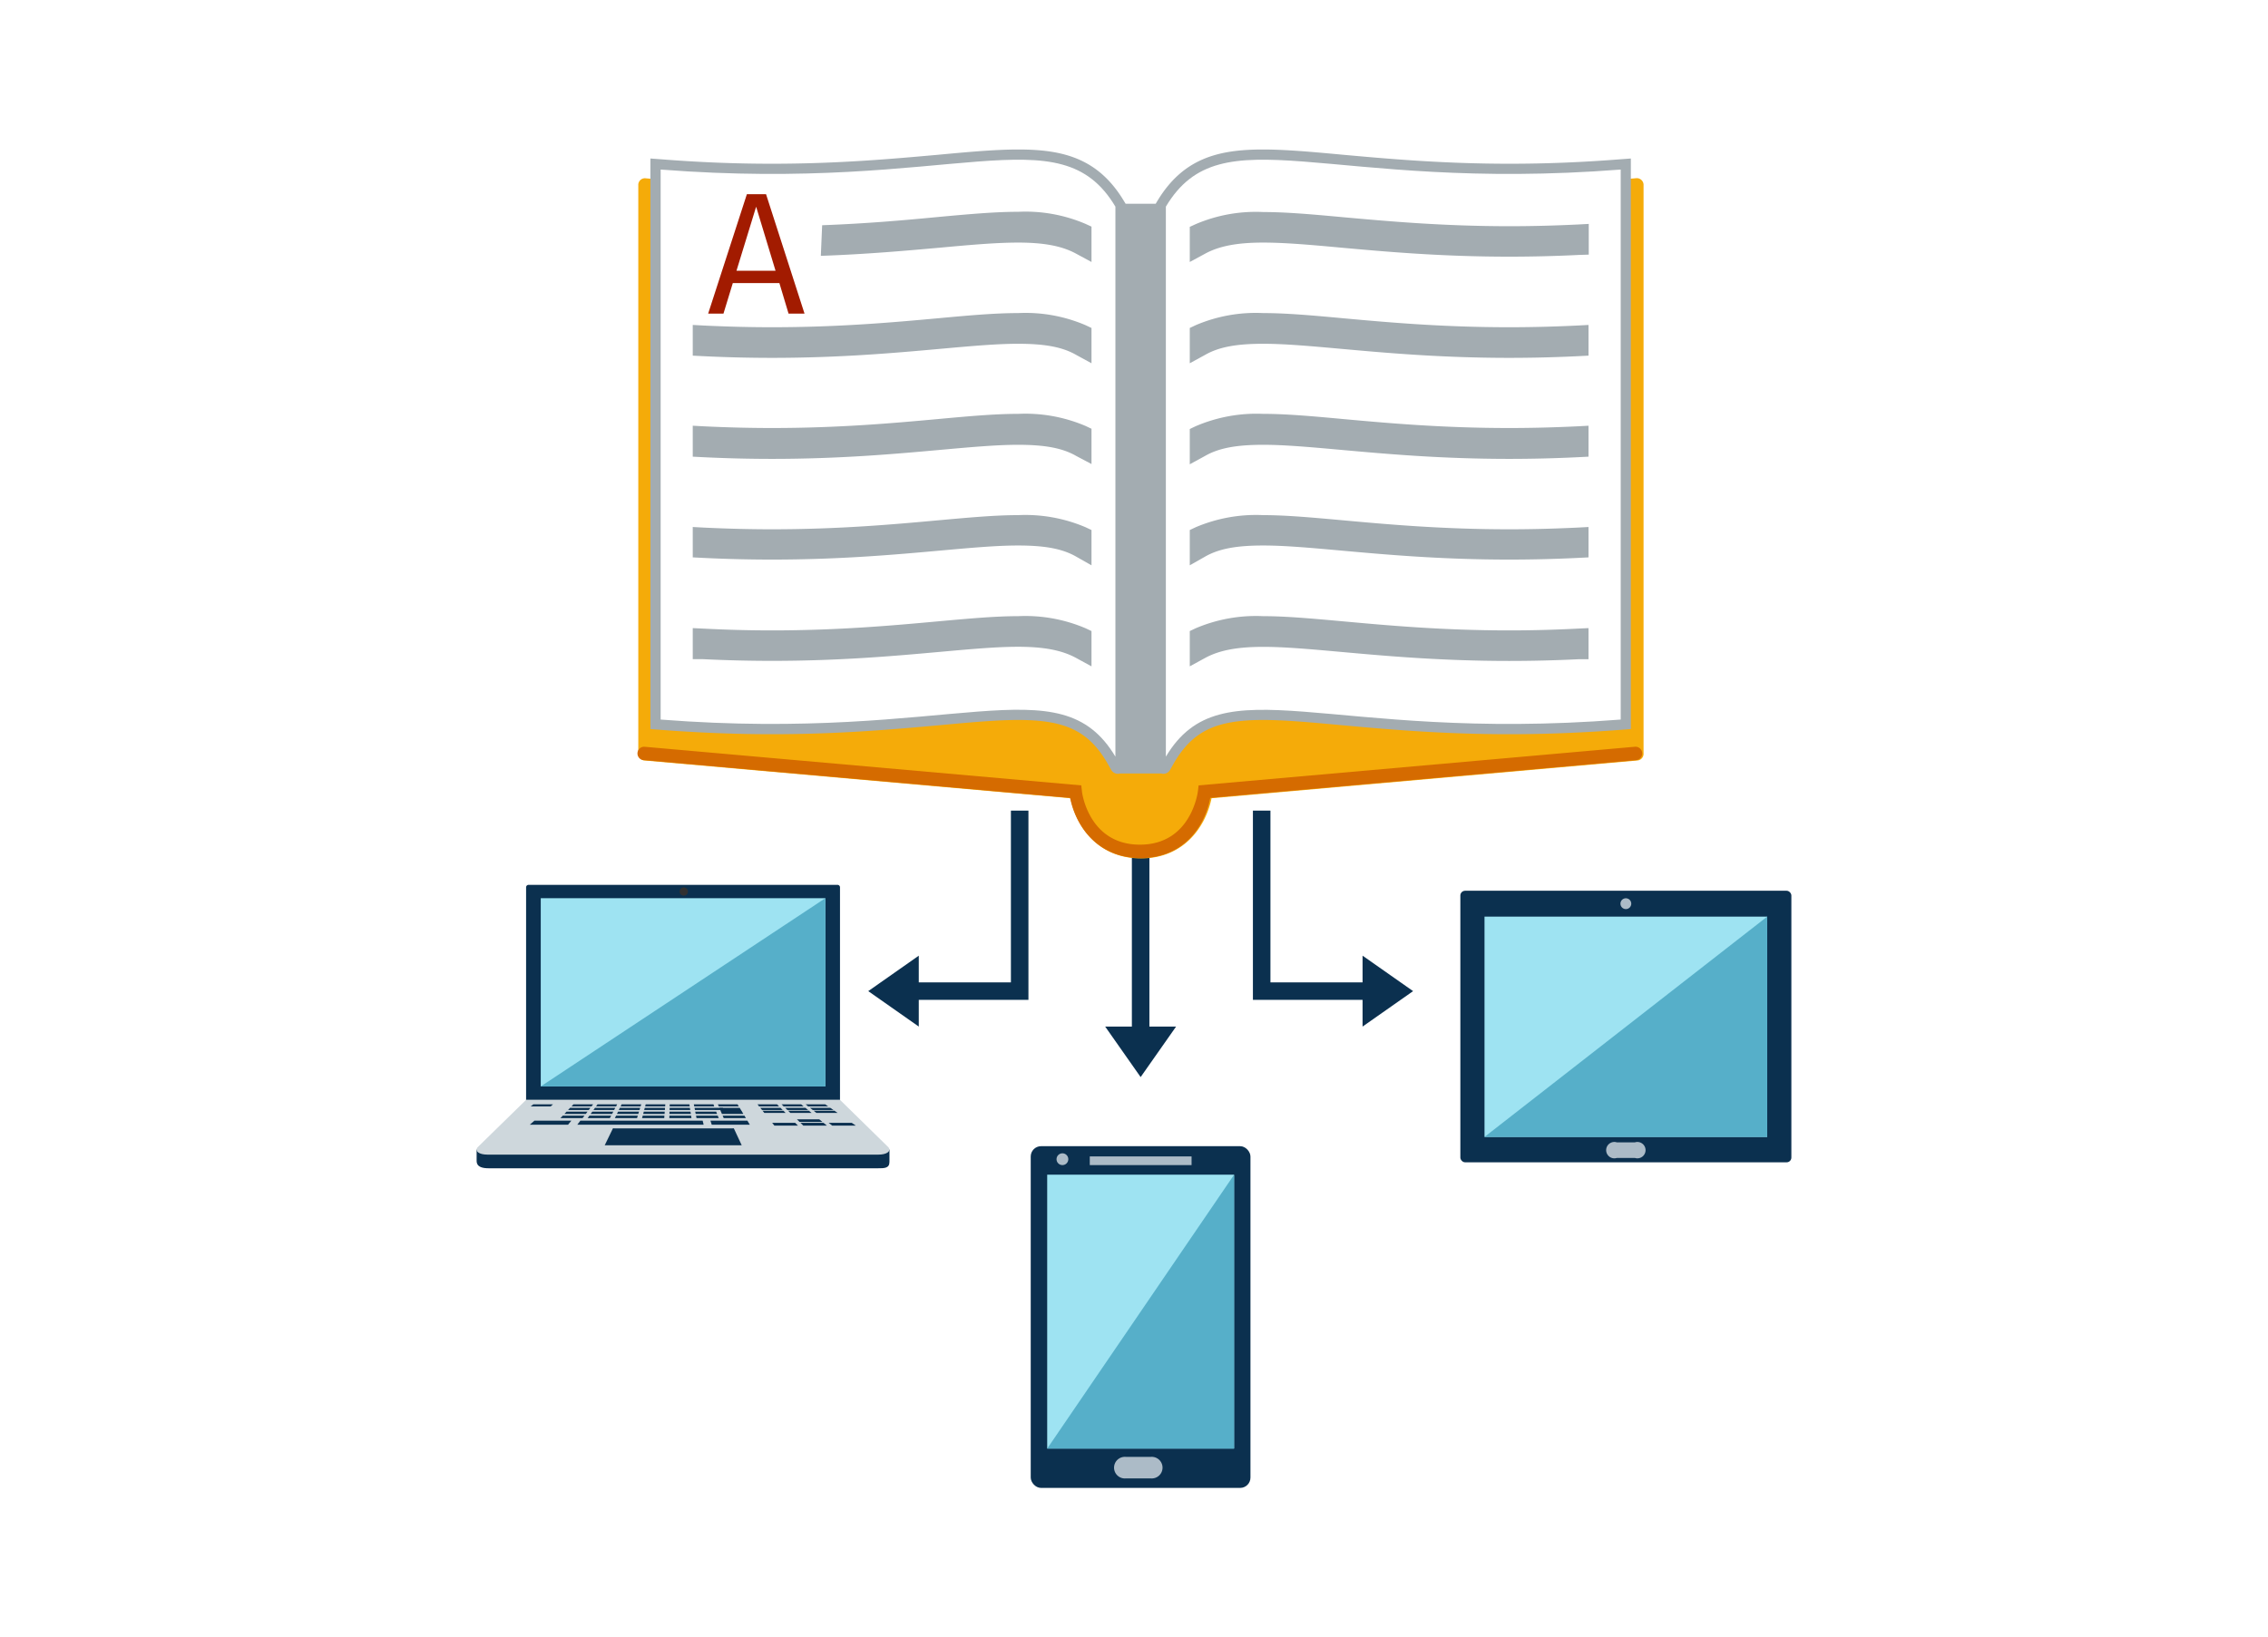 <svg xmlns="http://www.w3.org/2000/svg" viewBox="0 0 276.94 200"><defs><style>.cls-1{fill:#fff;}.cls-2{fill:#0b304f;}.cls-3{fill:#9ee3f2;}.cls-4{fill:#56afc9;}.cls-5{fill:#acbbc7;}.cls-6{fill:#ced7dc;}.cls-7{fill:#313131;}.cls-8{fill:#f5ab09;}.cls-9{fill:#d56b00;}.cls-10{fill:#a3acb1;}.cls-11{fill:#a21b00;}</style></defs><title>Asset 82</title><g id="Layer_2" data-name="Layer 2"><g id="Layer_1-2" data-name="Layer 1"><rect class="cls-1" width="276.94" height="200"/><rect class="cls-2" x="125.87" y="140" width="26.83" height="41.74" rx="1.26" transform="translate(278.56 321.74) rotate(-180)"/><rect class="cls-3" x="127.87" y="143.49" width="22.82" height="33.45" transform="translate(278.56 320.42) rotate(180)"/><polygon class="cls-4" points="127.87 176.94 150.69 176.94 150.69 143.49 127.87 176.94"/><path class="cls-5" d="M140.52,180.58a1.32,1.32,0,1,0,0-2.63h-3.05a1.32,1.32,0,1,0,0,2.63Z"/><circle class="cls-5" cx="129.73" cy="141.59" r="0.72"/><rect class="cls-5" x="133.07" y="141.25" width="12.43" height="1.06"/><rect class="cls-2" x="178.32" y="108.81" width="40.42" height="33.17" rx="0.58" transform="translate(397.06 250.78) rotate(180)"/><rect class="cls-3" x="181.27" y="111.96" width="34.52" height="26.91" transform="translate(397.06 250.83) rotate(180)"/><polygon class="cls-4" points="181.27 138.87 215.79 138.87 215.79 111.96 181.27 138.87"/><path class="cls-5" d="M199.64,141.44a1,1,0,1,0,0-1.91h-2.22a1,1,0,1,0,0,1.91Z"/><path class="cls-5" d="M199.19,110.38a.66.66,0,1,1-.66-.66A.66.66,0,0,1,199.19,110.38Z"/><path class="cls-2" d="M107.18,142.7H59.7c-.77,0-1.5-.14-1.5-.91v-1.37h50.41v1.5C108.61,142.7,108,142.7,107.18,142.7Z"/><path class="cls-2" d="M64.55,108.08h37.72a.3.3,0,0,1,.3.3v26a0,0,0,0,1,0,0H64.24a0,0,0,0,1,0,0v-26A.3.3,0,0,1,64.55,108.08Z"/><rect class="cls-3" x="71.91" y="103.83" width="22.99" height="34.75" transform="translate(204.61 37.8) rotate(90)"/><polygon class="cls-4" points="66.03 132.7 100.78 109.71 100.78 132.7 66.03 132.7"/><path class="cls-6" d="M64.25,134.33l-5.94,5.81c-.36.48.19.89,1.22.89h47.74c1,0,1.59-.41,1.22-.89l-5.93-5.81Z"/><path class="cls-2" d="M90.57,139.89s-.06,0-.16,0H74c-.1,0-.17,0-.16,0l1-2.06a.29.29,0,0,1,.18,0H89.43a.29.29,0,0,1,.18,0Z"/><polygon class="cls-2" points="67.24 135.14 64.8 135.14 65.12 134.89 67.52 134.89 67.24 135.14"/><polygon class="cls-2" points="72.23 135.14 69.79 135.14 70.02 134.89 72.42 134.89 72.23 135.14"/><polygon class="cls-2" points="75.23 135.14 72.78 135.14 72.96 134.89 75.36 134.89 75.23 135.14"/><polygon class="cls-2" points="78.22 135.14 75.78 135.14 75.9 134.89 78.3 134.89 78.22 135.14"/><polygon class="cls-2" points="81.22 135.14 78.78 135.14 78.84 134.89 81.24 134.89 81.22 135.14"/><polygon class="cls-2" points="84.22 135.14 81.77 135.14 81.78 134.89 84.18 134.89 84.22 135.14"/><polygon class="cls-2" points="87.21 135.14 84.77 135.14 84.72 134.89 87.12 134.89 87.21 135.14"/><polygon class="cls-2" points="90.21 135.14 87.77 135.14 87.66 134.89 90.06 134.89 90.21 135.14"/><polygon class="cls-2" points="71.89 135.58 69.37 135.58 69.61 135.32 72.09 135.32 71.89 135.58"/><polygon class="cls-2" points="74.99 135.58 72.47 135.58 72.65 135.32 75.13 135.32 74.99 135.58"/><polygon class="cls-2" points="78.09 135.58 75.56 135.58 75.69 135.32 78.17 135.32 78.09 135.58"/><polygon class="cls-2" points="81.19 135.58 78.66 135.58 78.73 135.32 81.2 135.32 81.19 135.58"/><polygon class="cls-2" points="84.28 135.58 81.76 135.58 81.77 135.32 84.24 135.32 84.28 135.58"/><polygon class="cls-2" points="88.39 135.58 84.86 135.58 84.81 135.32 88.27 135.32 88.39 135.58"/><polygon class="cls-2" points="90.64 135.84 88.06 135.84 87.84 135.32 90.32 135.32 90.64 135.84"/><polygon class="cls-2" points="71.53 136.06 68.92 136.06 69.18 135.78 71.74 135.78 71.53 136.06"/><polygon class="cls-2" points="74.74 136.06 72.12 136.06 72.33 135.78 74.89 135.78 74.74 136.06"/><polygon class="cls-2" points="77.94 136.06 75.33 136.06 75.47 135.78 78.03 135.78 77.94 136.06"/><polygon class="cls-2" points="81.15 136.06 78.54 136.06 78.61 135.78 81.17 135.78 81.15 136.06"/><polygon class="cls-2" points="84.36 136.06 81.74 136.06 81.75 135.78 84.31 135.78 84.36 136.06"/><polygon class="cls-2" points="87.56 136.06 84.95 136.06 84.89 135.78 87.45 135.78 87.56 136.06"/><polygon class="cls-2" points="90.77 136.06 88.15 136.06 88.04 135.78 90.6 135.78 90.77 136.06"/><polygon class="cls-2" points="71.14 136.57 68.43 136.57 68.72 136.27 71.37 136.27 71.14 136.57"/><polygon class="cls-2" points="74.47 136.57 71.76 136.57 71.97 136.27 74.63 136.27 74.47 136.57"/><polygon class="cls-2" points="77.79 136.57 75.08 136.57 75.23 136.27 77.88 136.27 77.79 136.57"/><polygon class="cls-2" points="81.11 136.57 78.4 136.57 78.48 136.27 81.13 136.27 81.11 136.57"/><polygon class="cls-2" points="84.43 136.57 81.73 136.57 81.74 136.27 84.39 136.27 84.43 136.57"/><polygon class="cls-2" points="87.76 136.57 85.05 136.57 84.99 136.27 87.64 136.27 87.76 136.57"/><polygon class="cls-2" points="91.08 136.57 88.37 136.57 88.24 136.27 90.9 136.27 91.08 136.57"/><polygon class="cls-2" points="95.13 135.14 92.69 135.14 92.5 134.89 94.89 134.89 95.13 135.14"/><polygon class="cls-2" points="98.13 135.14 95.69 135.14 95.44 134.89 97.83 134.89 98.13 135.14"/><polygon class="cls-2" points="101.13 135.14 98.68 135.14 98.38 134.89 100.77 134.89 101.13 135.14"/><polygon class="cls-2" points="95.57 135.58 93.05 135.58 92.84 135.32 95.31 135.32 95.57 135.58"/><polygon class="cls-2" points="98.67 135.58 96.14 135.58 95.88 135.32 98.35 135.32 98.67 135.58"/><polygon class="cls-2" points="101.77 135.58 99.24 135.58 98.91 135.32 101.39 135.32 101.77 135.58"/><polygon class="cls-2" points="95.93 135.94 93.33 135.94 93.11 135.67 95.66 135.67 95.93 135.94"/><polygon class="cls-2" points="99.11 135.94 96.51 135.94 96.23 135.67 98.77 135.67 99.11 135.94"/><polygon class="cls-2" points="102.28 135.94 99.69 135.94 99.35 135.67 101.89 135.67 102.28 135.94"/><polygon class="cls-2" points="100.43 137.04 97.64 137.04 97.31 136.72 100.04 136.72 100.43 137.04"/><polygon class="cls-2" points="97.44 137.49 94.56 137.49 94.29 137.15 97.1 137.15 97.44 137.49"/><polygon class="cls-2" points="85.92 137.38 70.49 137.38 70.87 136.88 85.8 136.88 85.92 137.38"/><polygon class="cls-2" points="91.56 137.38 86.91 137.38 86.75 136.88 91.26 136.88 91.56 137.38"/><polygon class="cls-2" points="69.36 137.38 64.69 137.38 65.26 136.88 69.77 136.88 69.36 137.38"/><polygon class="cls-2" points="100.97 137.49 98.09 137.49 97.74 137.15 100.56 137.15 100.97 137.49"/><polygon class="cls-2" points="104.5 137.49 101.62 137.49 101.19 137.15 104.01 137.15 104.5 137.49"/><path class="cls-7" d="M84,108.9a.5.5,0,0,1-.51.5.5.5,0,0,1-.5-.5.5.5,0,0,1,.5-.51A.51.51,0,0,1,84,108.9Z"/><polygon class="cls-2" points="123.44 99.01 123.44 119.99 112.19 119.99 112.19 116.73 106.02 121.06 112.19 125.39 112.19 122.13 123.44 122.13 125.06 122.13 125.58 122.13 125.58 99.01 123.44 99.01"/><polygon class="cls-2" points="172.55 121.06 166.38 116.73 166.38 119.99 155.13 119.99 155.13 99.01 152.99 99.01 152.99 122.13 153.51 122.13 155.13 122.13 166.38 122.13 166.38 125.39 172.55 121.06"/><polygon class="cls-2" points="140.35 125.39 140.35 99.01 138.21 99.01 138.21 125.39 134.95 125.39 139.28 131.56 143.61 125.39 140.35 125.39"/><path class="cls-8" d="M199.74,21.77l-53.29,4.72-.08.67c0,.27-.82,6.57-7.09,6.57s-7.05-6.3-7.08-6.57l-.08-.67L78.75,21.77a.82.82,0,0,0-.81.75V92a.83.83,0,0,0,.76.89l52,4.61.07.28c.79,3.42,3.46,7.07,8.55,7.07s7.76-3.65,8.56-7.07l.06-.28,52-4.61a.82.82,0,0,0,.75-.89V22.52A.83.83,0,0,0,199.74,21.77Z"/><path class="cls-9" d="M139.28,104.81c-5.09,0-7.76-3.65-8.55-7.07l-.07-.28-52-4.61a.82.82,0,0,1,0-1.64l53.37,4.72.08.67c0,.27.87,6.57,7.08,6.57s7.06-6.3,7.09-6.57l.08-.67,53.29-4.72a.83.83,0,0,1,.88.75.82.82,0,0,1-.75.89l-52,4.61-.06.28C147,101.16,144.38,104.81,139.28,104.81Z"/><path class="cls-10" d="M197.8,19.46c-4.59.36-9,.54-13.49.54-8.25,0-15-.62-20.35-1.1-3.74-.35-7-.64-9.73-.64-5.49,0-9.79,1.08-12.94,6.34l-.17.29h-3.67l-.18-.29c-3.14-5.26-7.44-6.34-12.93-6.34-2.76,0-6,.29-9.74.64-5.39.48-12.09,1.1-20.35,1.1-4.48,0-8.89-.18-13.48-.54l-1.35-.1V89.05l1.15.09c4.59.35,9.19.54,13.68.54,8.37,0,15.14-.62,20.58-1.11,3.68-.34,6.86-.63,9.51-.63,5.71,0,8.53,1.34,10.79,5.12l.57,1a.94.94,0,0,0,1.06.42l.05,0h4.94l.06,0a.92.92,0,0,0,1.05-.42l.57-1c2.26-3.78,5.09-5.12,10.8-5.12,2.64,0,5.82.29,9.51.63,5.43.49,12.2,1.11,20.57,1.11,4.49,0,9.09-.19,13.68-.54l1.15-.09V19.36Z"/><path class="cls-1" d="M80.67,20.71V87.89c36,2.81,48.69-6.91,55.53,4.53V25.24C129.36,13.79,116.67,23.52,80.67,20.71Z"/><path class="cls-10" d="M131.43,31c-1.73-.95-3.93-1.37-7.13-1.37-2.64,0-5.82.28-9.5.62-4.08.36-8.89.8-14.57,1l.16-3.74c5.46-.2,10.13-.62,14.09-1,3.79-.35,7-.64,9.86-.64a18.63,18.63,0,0,1,8.22,1.48l.72.33V32Z"/><path class="cls-10" d="M131.43,43.36c-1.73-1-3.93-1.37-7.13-1.37-2.64,0-5.82.29-9.5.62-5.43.49-12.19,1.1-20.53,1.1h0c-2.81,0-5.67-.07-8.5-.21l-1.18-.06V39.69l1.3.07c2.93.14,5.66.21,8.36.21,8.19,0,14.87-.6,20.23-1.09,3.79-.35,7-.64,9.86-.64a18.63,18.63,0,0,1,8.22,1.48l.72.34v4.31Z"/><path class="cls-10" d="M131.43,55.7c-1.73-1-3.93-1.37-7.13-1.37-2.64,0-5.82.29-9.5.62-5.43.49-12.19,1.1-20.53,1.1h0c-2.81,0-5.67-.07-8.5-.21l-1.18-.06V52l1.3.07c2.93.14,5.66.21,8.36.21,8.19,0,14.87-.6,20.23-1.09,3.79-.35,7-.64,9.86-.64a18.77,18.77,0,0,1,8.22,1.48l.72.34v4.31Z"/><path class="cls-10" d="M131.43,68c-1.73-1-3.93-1.37-7.13-1.37-2.64,0-5.82.29-9.5.62-5.43.49-12.19,1.1-20.53,1.1h0c-2.81,0-5.67-.07-8.5-.21l-1.18-.06V64.37l1.3.07c2.93.14,5.66.21,8.36.21,8.19,0,14.87-.6,20.23-1.09,3.79-.34,7-.64,9.86-.64a18.77,18.77,0,0,1,8.22,1.48l.72.34v4.31Z"/><path class="cls-10" d="M131.43,80.38C129.7,79.43,127.5,79,124.3,79c-2.64,0-5.82.29-9.5.62-5.43.49-12.19,1.1-20.53,1.1h0c-2.81,0-5.67-.07-8.5-.21l-1.18,0V76.72l1.3.06c2.93.15,5.66.22,8.36.22,8.19,0,14.87-.61,20.23-1.1,3.79-.34,7-.64,9.86-.64a18.77,18.77,0,0,1,8.22,1.48l.72.34v4.31Z"/><path class="cls-1" d="M142.36,25.24V92.42C149.2,81,161.89,90.7,197.9,87.89V20.71C161.89,23.52,149.2,13.79,142.36,25.24Z"/><path class="cls-10" d="M147.13,31c1.73-.95,3.93-1.37,7.13-1.37,2.65,0,5.83.28,9.51.62,5.43.49,12.18,1.1,20.52,1.1h0c2.8,0,5.66-.07,8.49-.21L194,31.1V27.35l-1.31.07c-2.92.14-5.66.21-8.36.21-8.19,0-14.86-.61-20.23-1.09-3.78-.35-7-.64-9.85-.64A18.65,18.65,0,0,0,146,27.38l-.72.33V32Z"/><path class="cls-10" d="M147.13,43.36c1.73-1,3.93-1.37,7.13-1.37,2.65,0,5.83.29,9.51.62,5.43.49,12.18,1.1,20.52,1.1h0c2.8,0,5.66-.07,8.49-.21l1.19-.06V39.69l-1.31.07c-2.92.14-5.66.21-8.36.21-8.19,0-14.86-.6-20.23-1.09-3.78-.35-7-.64-9.85-.64A18.65,18.65,0,0,0,146,39.72l-.72.34v4.31Z"/><path class="cls-10" d="M147.13,55.7c1.73-1,3.93-1.37,7.13-1.37,2.65,0,5.83.29,9.51.62,5.43.49,12.18,1.1,20.52,1.1h0c2.8,0,5.66-.07,8.49-.21l1.19-.06V52l-1.31.07c-2.92.14-5.66.21-8.36.21-8.19,0-14.86-.6-20.23-1.09-3.78-.35-7-.64-9.85-.64A18.79,18.79,0,0,0,146,52.06l-.72.34v4.31Z"/><path class="cls-10" d="M147.13,68c1.73-1,3.93-1.37,7.13-1.37,2.65,0,5.83.29,9.51.62,5.43.49,12.18,1.1,20.52,1.1h0c2.8,0,5.66-.07,8.49-.21l1.19-.06V64.37l-1.31.07c-2.92.14-5.66.21-8.36.21-8.19,0-14.86-.6-20.23-1.09-3.78-.34-7-.64-9.85-.64A18.79,18.79,0,0,0,146,64.4l-.72.34v4.31Z"/><path class="cls-10" d="M147.13,80.38c1.73-.95,3.93-1.37,7.13-1.37,2.65,0,5.83.29,9.51.62,5.43.49,12.18,1.1,20.52,1.1h0c2.8,0,5.66-.07,8.49-.21l1.19,0V76.72l-1.31.06c-2.92.15-5.66.22-8.36.22-8.19,0-14.86-.61-20.23-1.1-3.78-.34-7-.64-9.85-.64A18.79,18.79,0,0,0,146,76.74l-.72.34v4.31Z"/><path class="cls-11" d="M89.48,34.58l-1.14,3.73H86.47L91.2,23.72h2.34l4.7,14.59H96.29l-1.12-3.73Zm2.85-9.33-2.4,7.82H94.7Z"/></g></g></svg>